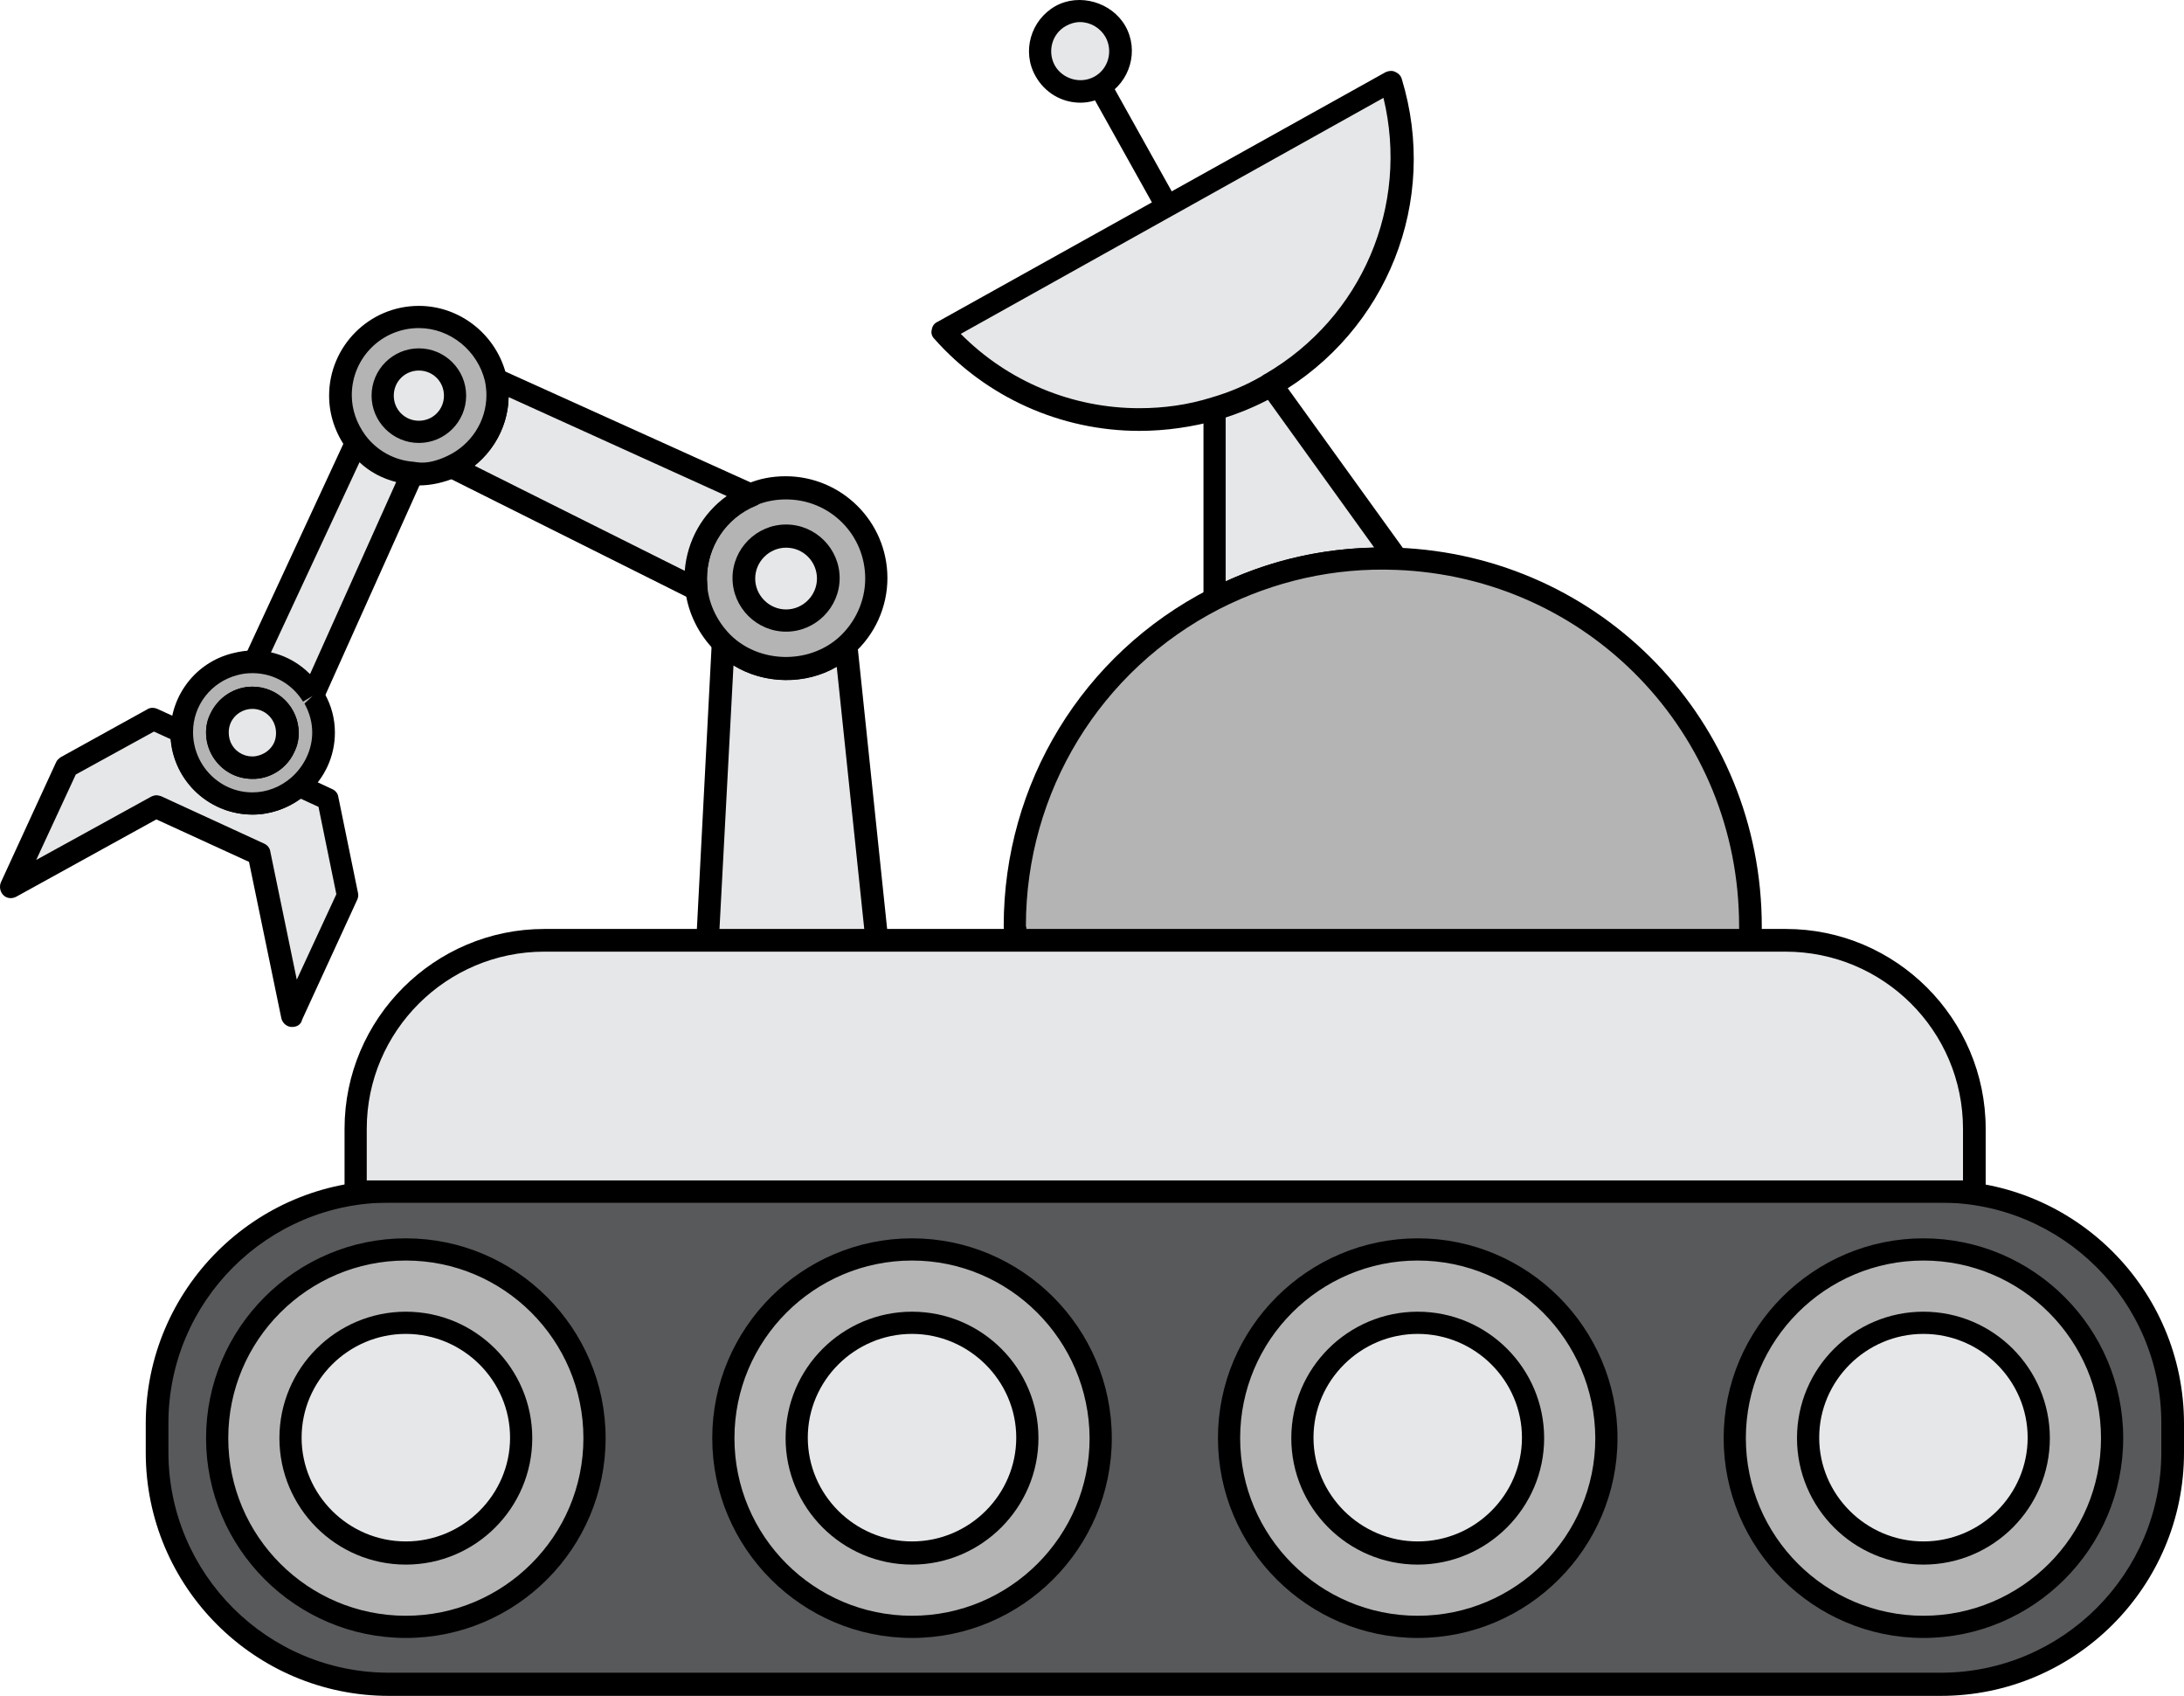 <?xml version="1.0" standalone="no"?><!-- Generator: Gravit.io --><svg xmlns="http://www.w3.org/2000/svg" xmlns:xlink="http://www.w3.org/1999/xlink" style="isolation:isolate" viewBox="708.698 329.312 452.604 351.377" width="452.604" height="351.377"><defs><clipPath id="_clipPath_B0VRFKzIgcXuGMFRRu7StSSNVSk4DVOX"><rect x="708.698" y="329.312" width="452.604" height="351.377"/></clipPath></defs><g clip-path="url(#_clipPath_B0VRFKzIgcXuGMFRRu7StSSNVSk4DVOX)"><g><g><path d=" M 1159.002 630.288 C 1159.002 656.788 1137.502 678.388 1110.902 678.388 L 789.302 678.388 C 762.702 678.388 741.202 656.888 741.202 630.288 L 741.202 624.288 C 741.202 597.688 762.702 576.188 789.302 576.188 L 1110.902 576.188 C 1137.402 576.188 1159.002 597.688 1159.002 624.288 L 1159.002 630.288 Z " fill="rgb(88,89,91)"/><path d=" M 1110.902 680.688 L 789.302 680.688 C 761.502 680.688 738.902 658.088 738.902 630.288 L 738.902 624.288 C 738.902 596.488 761.502 573.888 789.302 573.888 L 1110.902 573.888 C 1138.702 573.888 1161.302 596.488 1161.302 624.288 L 1161.302 630.288 C 1161.302 658.088 1138.702 680.688 1110.902 680.688 Z  M 789.302 578.488 C 764.102 578.488 743.602 598.988 743.602 624.188 L 743.602 630.188 C 743.602 655.388 764.102 675.888 789.302 675.888 L 1110.902 675.888 C 1136.102 675.888 1156.602 655.388 1156.602 630.188 L 1156.602 624.188 C 1156.602 598.988 1136.102 578.488 1110.902 578.488 L 789.302 578.488 Z " fill="rgb(0,0,0)"/></g><g><path d=" M 831.902 627.288 C 831.902 648.888 814.402 666.388 792.802 666.388 C 771.202 666.388 753.702 648.888 753.702 627.288 C 753.702 605.688 771.202 588.188 792.802 588.188 C 814.402 588.188 831.902 605.688 831.902 627.288 Z " fill="rgb(180,180,181)"/><path d=" M 792.802 668.688 C 770.002 668.688 751.402 650.088 751.402 627.288 C 751.402 604.488 770.002 585.888 792.802 585.888 C 815.602 585.888 834.202 604.488 834.202 627.288 C 834.202 650.088 815.702 668.688 792.802 668.688 Z  M 792.802 590.488 C 772.502 590.488 756.002 606.988 756.002 627.288 C 756.002 647.588 772.502 664.088 792.802 664.088 C 813.102 664.088 829.602 647.588 829.602 627.288 C 829.602 606.988 813.102 590.488 792.802 590.488 Z " fill="rgb(0,0,0)"/></g><g><path d=" M 816.702 627.288 C 816.702 640.488 806.002 651.188 792.802 651.188 C 779.602 651.188 768.902 640.488 768.902 627.288 C 768.902 614.088 779.602 603.388 792.802 603.388 C 806.002 603.388 816.702 614.088 816.702 627.288 Z " fill="rgb(230,231,232)"/><path d=" M 792.802 653.488 C 778.302 653.488 766.602 641.688 766.602 627.288 C 766.602 612.788 778.402 601.088 792.802 601.088 C 807.302 601.088 819.002 612.888 819.002 627.288 C 819.002 641.688 807.302 653.488 792.802 653.488 Z  M 792.802 605.688 C 780.902 605.688 771.202 615.388 771.202 627.188 C 771.202 638.988 780.902 648.688 792.802 648.688 C 804.702 648.688 814.402 638.988 814.402 627.188 C 814.402 615.388 804.702 605.688 792.802 605.688 Z " fill="rgb(0,0,0)"/></g><g><circle vector-effect="non-scaling-stroke" cx="897.702" cy="627.288" r="39.1" fill="rgb(180,180,181)"/><path d=" M 897.702 668.688 C 874.902 668.688 856.302 650.088 856.302 627.288 C 856.302 604.488 874.902 585.888 897.702 585.888 C 920.502 585.888 939.102 604.488 939.102 627.288 C 939.102 650.088 920.502 668.688 897.702 668.688 Z  M 897.702 590.488 C 877.402 590.488 860.902 606.988 860.902 627.288 C 860.902 647.588 877.402 664.088 897.702 664.088 C 918.002 664.088 934.502 647.588 934.502 627.288 C 934.402 606.988 917.902 590.488 897.702 590.488 Z " fill="rgb(0,0,0)"/></g><g><path d=" M 921.502 627.288 C 921.502 640.488 910.802 651.188 897.602 651.188 C 884.402 651.188 873.702 640.488 873.702 627.288 C 873.702 614.088 884.402 603.388 897.602 603.388 C 910.802 603.388 921.502 614.088 921.502 627.288 Z " fill="rgb(230,231,232)"/><path d=" M 897.702 653.488 C 883.202 653.488 871.502 641.688 871.502 627.288 C 871.502 612.788 883.302 601.088 897.702 601.088 C 912.202 601.088 923.902 612.888 923.902 627.288 C 923.902 641.688 912.102 653.488 897.702 653.488 Z  M 897.702 605.688 C 885.802 605.688 876.102 615.388 876.102 627.188 C 876.102 638.988 885.802 648.688 897.702 648.688 C 909.602 648.688 919.302 638.988 919.302 627.188 C 919.302 615.388 909.502 605.688 897.702 605.688 Z " fill="rgb(0,0,0)"/></g><g><circle vector-effect="non-scaling-stroke" cx="1002.502" cy="627.288" r="39.1" fill="rgb(180,180,181)"/><path d=" M 1002.502 668.688 C 979.702 668.688 961.102 650.088 961.102 627.288 C 961.102 604.488 979.702 585.888 1002.502 585.888 C 1025.302 585.888 1043.902 604.488 1043.902 627.288 C 1043.902 650.088 1025.302 668.688 1002.502 668.688 Z  M 1002.502 590.488 C 982.202 590.488 965.702 606.988 965.702 627.288 C 965.702 647.588 982.202 664.088 1002.502 664.088 C 1022.802 664.088 1039.302 647.588 1039.302 627.288 C 1039.202 606.988 1022.802 590.488 1002.502 590.488 Z " fill="rgb(0,0,0)"/></g><g><path d=" M 1026.402 627.288 C 1026.402 640.488 1015.702 651.188 1002.502 651.188 C 989.302 651.188 978.602 640.488 978.602 627.288 C 978.602 614.088 989.302 603.388 1002.502 603.388 C 1015.702 603.388 1026.402 614.088 1026.402 627.288 Z " fill="rgb(230,231,232)"/><path d=" M 1002.502 653.488 C 988.002 653.488 976.302 641.688 976.302 627.288 C 976.302 612.788 988.102 601.088 1002.502 601.088 C 1017.002 601.088 1028.702 612.888 1028.702 627.288 C 1028.702 641.688 1016.902 653.488 1002.502 653.488 Z  M 1002.502 605.688 C 990.602 605.688 980.902 615.388 980.902 627.188 C 980.902 638.988 990.602 648.688 1002.502 648.688 C 1014.402 648.688 1024.102 638.988 1024.102 627.188 C 1024.102 615.388 1014.402 605.688 1002.502 605.688 Z " fill="rgb(0,0,0)"/></g><g><path d=" M 1146.402 627.288 C 1146.402 648.888 1128.902 666.388 1107.302 666.388 C 1085.702 666.388 1068.202 648.888 1068.202 627.288 C 1068.202 605.688 1085.702 588.188 1107.302 588.188 C 1128.902 588.188 1146.402 605.688 1146.402 627.288 Z " fill="rgb(180,180,181)"/><path d=" M 1107.302 668.688 C 1084.502 668.688 1065.902 650.088 1065.902 627.288 C 1065.902 604.488 1084.502 585.888 1107.302 585.888 C 1130.102 585.888 1148.702 604.488 1148.702 627.288 C 1148.702 650.088 1130.102 668.688 1107.302 668.688 Z  M 1107.302 590.488 C 1087.002 590.488 1070.502 606.988 1070.502 627.288 C 1070.502 647.588 1087.002 664.088 1107.302 664.088 C 1127.602 664.088 1144.102 647.588 1144.102 627.288 C 1144.102 606.988 1127.602 590.488 1107.302 590.488 Z " fill="rgb(0,0,0)"/></g><g><path d=" M 1131.202 627.288 C 1131.202 640.488 1120.502 651.188 1107.302 651.188 C 1094.102 651.188 1083.402 640.488 1083.402 627.288 C 1083.402 614.088 1094.102 603.388 1107.302 603.388 C 1120.502 603.388 1131.202 614.088 1131.202 627.288 Z " fill="rgb(230,231,232)"/><path d=" M 1107.302 653.488 C 1092.802 653.488 1081.102 641.688 1081.102 627.288 C 1081.102 612.788 1092.902 601.088 1107.302 601.088 C 1121.802 601.088 1133.502 612.888 1133.502 627.288 C 1133.502 641.688 1121.802 653.488 1107.302 653.488 Z  M 1107.302 605.688 C 1095.402 605.688 1085.702 615.388 1085.702 627.188 C 1085.702 638.988 1095.402 648.688 1107.302 648.688 C 1119.202 648.688 1128.902 638.988 1128.902 627.188 C 1128.902 615.388 1119.202 605.688 1107.302 605.688 Z " fill="rgb(0,0,0)"/></g><g><path d=" M 1117.902 576.188 L 1117.902 563.188 C 1117.902 541.588 1100.402 524.088 1078.802 524.088 L 821.502 524.088 C 799.902 524.088 782.402 541.588 782.402 563.188 L 782.402 576.188 L 1117.902 576.188 Z " fill="rgb(230,231,232)"/><path d=" M 1117.902 578.488 L 782.402 578.488 C 781.102 578.488 780.102 577.488 780.102 576.188 L 780.102 563.188 C 780.102 540.388 798.702 521.788 821.502 521.788 L 1078.802 521.788 C 1101.602 521.788 1120.202 540.388 1120.202 563.188 L 1120.202 576.188 C 1120.202 577.488 1119.102 578.488 1117.902 578.488 Z  M 784.702 573.888 L 1115.502 573.888 L 1115.502 563.188 C 1115.502 542.888 1099.002 526.488 1078.702 526.488 L 821.502 526.488 C 801.202 526.488 784.702 542.988 784.702 563.188 L 784.702 573.888 Z " fill="rgb(0,0,0)"/></g><g><path d=" M 950.502 374.388 C 949.702 374.388 948.902 373.988 948.502 373.188 L 934.602 348.288 C 934.002 347.188 934.402 345.788 935.502 345.088 C 936.602 344.488 938.002 344.888 938.702 345.988 L 952.602 370.888 C 953.202 371.988 952.802 373.388 951.702 374.088 C 951.202 374.288 950.902 374.388 950.502 374.388 Z " fill="rgb(0,0,0)"/></g><g><path d=" M 936.602 347.188 C 932.602 349.388 927.502 347.988 925.302 343.988 C 923.102 339.988 924.502 334.888 928.502 332.688 C 932.502 330.488 937.602 331.888 939.802 335.888 C 942.002 339.888 940.602 344.888 936.602 347.188 Z " fill="rgb(230,231,232)"/><path d=" M 932.602 350.588 C 928.702 350.588 925.202 348.488 923.302 345.088 C 920.402 339.988 922.302 333.488 927.402 330.588 C 932.402 327.788 939.102 329.788 941.902 334.688 C 944.802 339.788 942.902 346.288 937.802 349.188 C 936.102 350.088 934.402 350.588 932.602 350.588 Z  M 932.502 333.888 C 931.502 333.888 930.502 334.188 929.602 334.688 C 926.702 336.288 925.702 339.988 927.302 342.888 C 928.902 345.688 932.602 346.788 935.502 345.188 C 938.402 343.588 939.402 339.888 937.802 336.988 C 936.702 335.088 934.702 333.888 932.502 333.888 Z " fill="rgb(0,0,0)"/></g><g><path d=" M 871.602 467.888 C 866.502 467.888 861.902 465.888 858.502 462.588 L 855.302 524.088 L 890.302 524.088 L 883.902 463.188 C 880.702 466.088 876.402 467.888 871.602 467.888 Z " fill="rgb(230,231,232)"/><path d=" M 890.402 526.388 C 890.402 526.388 890.402 526.388 890.402 526.388 L 855.302 526.388 C 854.702 526.388 854.102 526.088 853.602 525.688 C 853.202 525.188 852.902 524.588 853.002 523.988 L 856.202 462.488 C 856.202 461.588 856.802 460.788 857.702 460.488 C 858.502 460.188 859.502 460.388 860.202 460.988 C 866.102 466.788 876.202 467.088 882.502 461.588 C 883.202 460.988 884.102 460.888 884.902 461.188 C 885.702 461.488 886.302 462.288 886.402 463.088 L 892.702 523.288 C 892.802 523.588 892.902 523.888 892.902 524.188 C 892.802 525.388 891.702 526.388 890.402 526.388 Z  M 857.802 521.788 L 887.802 521.788 L 882.102 467.488 C 875.602 471.288 867.002 471.088 860.702 467.188 L 857.802 521.788 Z " fill="rgb(0,0,0)"/></g><g><path d=" M 871.602 430.388 C 869.102 430.388 866.702 430.888 864.502 431.788 C 857.702 434.588 852.902 441.288 852.902 449.088 C 852.902 449.788 853.002 450.588 853.002 451.288 C 853.502 455.688 855.502 459.588 858.502 462.488 C 861.902 465.788 866.502 467.788 871.602 467.788 C 876.302 467.788 880.702 465.988 884.002 463.088 C 887.902 459.688 890.402 454.688 890.402 449.088 C 890.302 438.788 882.002 430.388 871.602 430.388 Z " fill="rgb(180,180,181)"/><path d=" M 871.602 470.188 C 866.102 470.188 860.902 468.088 856.902 464.188 C 853.502 460.788 851.302 456.388 850.702 451.588 C 850.602 450.788 850.502 449.988 850.502 449.088 C 850.502 440.488 855.602 432.888 863.502 429.588 C 866.002 428.488 868.702 427.988 871.502 427.988 C 883.102 427.988 892.602 437.388 892.602 449.088 C 892.602 455.088 890.002 460.888 885.402 464.888 C 881.702 468.388 876.702 470.188 871.602 470.188 Z  M 871.602 432.788 C 869.402 432.788 867.302 433.188 865.402 433.988 C 859.202 436.488 855.202 442.488 855.202 449.188 C 855.202 449.888 855.302 450.488 855.302 451.088 C 855.702 454.788 857.502 458.288 860.102 460.888 C 866.002 466.688 876.102 466.988 882.402 461.488 C 885.902 458.388 888.002 453.888 888.002 449.188 C 888.002 440.088 880.702 432.788 871.602 432.788 Z " fill="rgb(0,0,0)"/></g><g><path d=" M 864.502 431.888 L 811.402 407.888 C 811.602 408.988 811.802 410.188 811.802 411.288 C 811.802 417.788 807.902 423.488 802.302 425.988 L 853.102 451.388 C 853.002 450.688 853.002 449.888 853.002 449.188 C 852.902 441.388 857.702 434.688 864.502 431.888 Z " fill="rgb(230,231,232)"/><path d=" M 853.002 453.688 C 852.602 453.688 852.302 453.588 852.002 453.488 L 801.202 428.088 C 800.402 427.688 799.902 426.888 799.902 425.988 C 799.902 425.088 800.402 424.288 801.302 423.888 C 806.202 421.588 809.402 416.688 809.402 411.288 C 809.402 410.388 809.302 409.388 809.102 408.388 C 808.902 407.488 809.202 406.688 809.902 406.088 C 810.602 405.588 811.502 405.388 812.302 405.788 L 865.402 429.788 C 866.202 430.188 866.802 430.988 866.802 431.988 C 866.802 432.888 866.202 433.788 865.402 434.088 C 859.202 436.588 855.202 442.588 855.202 449.288 C 855.202 449.988 855.302 450.588 855.302 451.188 C 855.402 452.088 855.002 452.888 854.302 453.388 C 854.002 453.588 853.502 453.688 853.002 453.688 Z  M 807.002 425.788 L 850.602 447.588 C 851.102 441.288 854.302 435.688 859.302 432.088 L 814.102 411.588 C 814.002 417.188 811.302 422.388 807.002 425.788 Z " fill="rgb(0,0,0)"/></g><g><path d=" M 811.402 407.788 C 809.802 400.488 803.302 394.988 795.502 394.988 C 786.502 394.988 779.202 402.288 779.202 411.288 C 779.202 414.888 780.402 418.288 782.502 420.988 C 785.202 424.588 789.402 427.088 794.102 427.488 C 794.602 427.488 795.002 427.588 795.502 427.588 C 797.902 427.588 800.202 426.988 802.302 426.088 C 807.902 423.488 811.802 417.888 811.802 411.388 C 811.802 410.088 811.602 408.888 811.402 407.788 Z " fill="rgb(180,180,181)"/><path d=" M 795.502 429.888 C 795.102 429.888 794.702 429.888 794.302 429.788 C 788.602 429.288 783.802 426.588 780.602 422.388 C 778.202 419.088 776.902 415.288 776.902 411.288 C 776.902 401.088 785.202 392.688 795.502 392.688 C 804.202 392.688 811.802 398.888 813.702 407.388 C 814.002 408.688 814.102 409.988 814.102 411.288 C 814.102 418.488 809.802 425.088 803.302 428.188 C 800.702 429.288 798.102 429.888 795.502 429.888 Z  M 795.502 397.288 C 787.802 397.288 781.602 403.488 781.602 411.188 C 781.602 414.188 782.602 416.988 784.402 419.488 C 786.802 422.688 790.402 424.688 794.402 424.988 L 795.102 425.088 C 797.102 425.388 799.302 424.788 801.402 423.788 C 806.302 421.488 809.502 416.588 809.502 411.188 C 809.502 410.288 809.402 409.288 809.202 408.288 C 807.702 401.988 802.002 397.288 795.502 397.288 Z " fill="rgb(0,0,0)"/></g><g><path d=" M 770.602 492.188 C 768.002 494.388 764.702 495.888 761.002 495.888 C 752.902 495.888 746.302 489.288 746.302 481.188 C 746.302 481.188 746.302 481.088 746.302 481.088 L 740.402 478.388 L 722.502 488.288 L 711.102 513.088 L 741.102 496.488 L 762.402 506.288 L 769.302 539.888 L 780.702 515.088 L 776.602 495.088 L 770.602 492.188 Z " fill="rgb(230,231,232)"/><path d=" M 769.302 542.088 C 769.202 542.088 769.102 542.088 769.002 542.088 C 768.002 541.988 767.202 541.188 767.002 540.288 L 760.302 507.888 L 741.102 499.088 L 712.102 515.088 C 711.202 515.588 710.102 515.488 709.402 514.788 C 708.702 514.088 708.502 512.988 708.902 512.088 L 720.302 487.288 C 720.502 486.788 720.902 486.488 721.302 486.188 L 739.202 476.288 C 739.802 475.888 740.602 475.888 741.302 476.188 L 747.202 478.888 C 748.002 479.288 748.602 480.088 748.602 480.988 C 748.602 487.988 754.102 493.488 760.902 493.488 C 763.902 493.488 766.702 492.388 769.002 490.388 C 769.702 489.788 770.702 489.588 771.502 489.988 L 777.502 492.788 C 778.202 493.088 778.702 493.688 778.802 494.388 L 782.902 514.388 C 783.002 514.888 782.902 515.388 782.702 515.788 L 771.302 540.588 C 771.102 541.588 770.202 542.088 769.302 542.088 Z  M 741.102 494.088 C 741.402 494.088 741.802 494.188 742.102 494.288 L 763.402 504.088 C 764.102 504.388 764.602 504.988 764.702 505.688 L 770.202 532.288 L 778.402 514.588 L 774.702 496.488 L 771.002 494.788 C 768.102 496.888 764.602 498.088 761.102 498.088 C 752.202 498.088 744.802 491.188 744.102 482.488 L 740.602 480.888 L 724.402 489.788 L 716.202 507.488 L 740.002 494.388 C 740.402 494.188 740.802 494.088 741.102 494.088 Z " fill="rgb(0,0,0)"/></g><g><path d=" M 761.002 473.888 C 758.102 473.888 755.502 475.688 754.402 478.188 C 754.002 479.088 753.702 480.088 753.702 481.188 C 753.702 482.588 754.102 483.888 754.802 484.988 C 756.102 487.088 758.302 488.488 761.002 488.488 C 761.402 488.488 761.802 488.388 762.202 488.388 C 764.602 487.988 766.702 486.388 767.702 484.188 C 768.102 483.288 768.402 482.288 768.402 481.188 C 768.302 477.088 765.002 473.888 761.002 473.888 Z " fill="none"/></g><g><path d=" M 773.502 473.488 L 794.102 427.388 C 789.302 426.988 785.202 424.588 782.502 420.888 L 761.402 466.488 C 766.502 466.588 771.002 469.388 773.502 473.488 Z " fill="rgb(230,231,232)"/><path d=" M 773.502 475.888 C 772.702 475.888 771.902 475.488 771.502 474.788 C 769.302 471.188 765.502 468.988 761.302 468.888 C 760.502 468.888 759.802 468.488 759.402 467.788 C 759.002 467.088 758.902 466.288 759.302 465.588 L 780.402 420.088 C 780.702 419.388 781.502 418.788 782.302 418.788 C 783.102 418.688 783.902 419.088 784.402 419.688 C 786.802 422.888 790.402 424.888 794.402 425.188 C 795.202 425.288 795.802 425.688 796.202 426.288 C 796.602 426.988 796.602 427.688 796.302 428.388 L 775.602 474.488 C 775.202 475.288 774.502 475.788 773.602 475.888 C 773.602 475.888 773.502 475.888 773.502 475.888 Z  M 764.802 464.588 C 767.902 465.288 770.702 466.888 772.902 469.088 L 790.802 429.188 C 788.002 428.488 785.302 427.088 783.202 425.088 L 764.802 464.588 Z " fill="rgb(0,0,0)"/></g><g><path d=" M 773.802 473.988 C 773.702 473.788 773.602 473.688 773.502 473.488 C 771.002 469.388 766.602 466.588 761.402 466.388 C 761.302 466.388 761.202 466.388 761.002 466.388 C 759.702 466.388 758.502 466.588 757.302 466.888 C 751.002 468.488 746.402 474.188 746.302 480.888 C 746.302 480.988 746.302 480.988 746.302 480.988 C 746.302 489.088 752.902 495.688 761.002 495.688 C 764.702 495.688 768.002 494.288 770.602 491.988 C 773.702 489.288 775.702 485.388 775.702 480.988 C 775.702 478.488 775.002 476.088 773.802 473.988 Z  M 767.602 484.088 C 766.602 486.288 764.602 487.888 762.102 488.288 C 761.702 488.388 761.302 488.388 760.902 488.388 C 758.302 488.388 756.002 486.988 754.702 484.888 C 754.002 483.788 753.602 482.488 753.602 481.088 C 753.602 479.988 753.802 478.988 754.302 478.088 C 755.402 475.588 758.002 473.788 760.902 473.788 C 764.902 473.788 768.202 476.988 768.202 481.088 C 768.302 482.188 768.002 483.188 767.602 484.088 Z " fill="rgb(180,180,181)"/><path d=" M 761.002 498.088 C 751.602 498.088 744.002 490.488 744.002 481.088 C 744.102 473.288 749.302 466.588 756.802 464.688 C 758.402 464.288 759.702 464.088 761.102 464.088 C 761.202 464.088 761.502 464.088 761.602 464.088 C 767.302 464.188 772.502 467.288 775.502 472.288 L 775.902 472.888 C 777.402 475.488 778.102 478.288 778.102 481.088 C 778.102 485.988 776.002 490.588 772.202 493.888 C 769.002 496.588 765.102 498.088 761.002 498.088 Z  M 761.002 468.788 C 759.902 468.788 759.002 468.888 757.902 469.188 C 752.502 470.588 748.702 475.388 748.702 480.988 C 748.702 487.888 754.202 493.488 761.002 493.488 C 764.002 493.488 766.802 492.388 769.102 490.388 C 771.802 487.988 773.402 484.588 773.402 481.088 C 773.402 479.088 772.902 477.088 771.802 475.088 L 773.502 473.488 L 771.502 474.688 C 769.302 471.088 765.502 468.888 761.302 468.788 C 761.202 468.788 761.102 468.788 761.002 468.788 Z  M 761.002 490.688 C 757.602 490.688 754.602 488.988 752.802 486.088 C 751.902 484.588 751.402 482.888 751.402 481.088 C 751.402 479.688 751.702 478.388 752.302 477.188 C 753.902 473.788 757.302 471.588 761.002 471.588 C 766.302 471.588 770.602 475.888 770.602 481.188 C 770.602 482.588 770.302 483.888 769.702 485.088 C 768.402 487.988 765.702 490.088 762.502 490.588 C 761.902 490.688 761.502 490.688 761.002 490.688 Z  M 761.002 476.188 C 759.102 476.188 757.302 477.288 756.502 479.088 C 756.202 479.788 756.102 480.388 756.102 481.088 C 756.102 481.988 756.302 482.888 756.802 483.688 C 757.802 485.388 759.802 486.288 761.702 485.988 C 763.402 485.688 764.802 484.688 765.502 483.188 C 765.802 482.488 765.902 481.888 765.902 481.188 C 765.902 478.388 763.702 476.188 761.002 476.188 Z " fill="rgb(0,0,0)"/></g><g><path d=" M 761.002 473.888 C 758.102 473.888 755.502 475.688 754.402 478.188 C 754.002 479.088 753.702 480.088 753.702 481.188 C 753.702 482.588 754.102 483.888 754.802 484.988 C 756.102 487.088 758.302 488.488 761.002 488.488 C 761.402 488.488 761.802 488.388 762.202 488.388 C 764.602 487.988 766.702 486.388 767.702 484.188 C 768.102 483.288 768.402 482.288 768.402 481.188 C 768.302 477.088 765.002 473.888 761.002 473.888 Z " fill="rgb(230,231,232)"/><path d=" M 761.002 490.688 C 757.602 490.688 754.602 488.988 752.802 486.088 C 751.902 484.588 751.402 482.888 751.402 481.088 C 751.402 479.688 751.702 478.388 752.302 477.188 C 753.902 473.788 757.302 471.588 761.002 471.588 C 766.302 471.588 770.602 475.888 770.602 481.188 C 770.602 482.588 770.302 483.888 769.702 485.088 C 768.402 487.988 765.702 490.088 762.502 490.588 C 761.902 490.688 761.502 490.688 761.002 490.688 Z  M 761.002 476.188 C 759.102 476.188 757.302 477.288 756.502 479.088 C 756.202 479.788 756.102 480.388 756.102 481.088 C 756.102 481.988 756.302 482.888 756.802 483.688 C 757.802 485.388 759.802 486.288 761.702 485.988 C 763.402 485.688 764.802 484.688 765.502 483.188 C 765.802 482.488 765.902 481.888 765.902 481.188 C 765.902 478.388 763.702 476.188 761.002 476.188 Z " fill="rgb(0,0,0)"/></g><g><path d=" M 998.102 445.088 L 972.002 408.888 C 971.702 409.088 971.502 409.188 971.202 409.388 C 967.702 411.388 964.002 412.788 960.302 413.988 L 960.302 453.488 C 970.802 448.088 982.602 444.988 995.202 444.988 C 996.202 444.988 997.202 444.988 998.102 445.088 Z " fill="rgb(230,231,232)"/><path d=" M 960.402 455.788 C 960.002 455.788 959.602 455.688 959.202 455.488 C 958.502 455.088 958.102 454.288 958.102 453.488 L 958.102 413.988 C 958.102 412.988 958.802 412.088 959.802 411.788 C 963.602 410.688 967.102 409.188 970.202 407.388 C 970.202 407.388 970.902 406.888 971.002 406.888 C 972.002 406.288 973.402 406.588 974.002 407.588 L 1000.102 443.788 C 1000.602 444.488 1000.702 445.488 1000.302 446.288 C 999.902 447.088 999.002 447.588 998.202 447.488 C 985.402 446.988 973.002 449.788 961.602 455.588 C 961.102 455.688 960.802 455.788 960.402 455.788 Z  M 962.702 415.688 L 962.702 449.788 C 972.402 445.288 982.802 442.988 993.502 442.788 L 971.402 412.088 C 968.702 413.388 965.802 414.588 962.702 415.688 Z " fill="rgb(0,0,0)"/></g><g><path d=" M 998.102 445.088 C 997.102 445.088 996.202 444.988 995.202 444.988 C 982.602 444.988 970.802 448.088 960.302 453.488 C 935.802 466.188 919.002 491.688 919.002 521.288 C 919.002 522.288 919.102 523.188 919.102 524.188 L 1071.202 524.188 C 1071.202 523.188 1071.302 522.288 1071.302 521.288 C 1071.502 480.088 1038.902 446.588 998.102 445.088 Z " fill="rgb(180,180,181)"/><path d=" M 1071.302 526.388 L 919.202 526.388 C 917.902 526.388 916.902 525.388 916.902 524.188 L 916.802 523.088 C 916.802 522.488 916.702 521.888 916.702 521.188 C 916.702 491.688 933.002 464.888 959.302 451.388 C 971.402 445.188 984.702 442.288 998.202 442.788 C 1040.602 444.388 1073.802 478.788 1073.802 521.288 C 1073.802 521.888 1073.802 522.488 1073.702 523.188 L 1073.602 524.288 C 1073.602 525.388 1072.602 526.388 1071.302 526.388 Z  M 921.402 521.788 L 1069.102 521.788 C 1069.102 521.588 1069.102 521.388 1069.102 521.188 C 1069.102 481.288 1037.902 448.888 998.002 447.388 C 985.202 446.888 972.802 449.688 961.402 455.488 C 936.702 468.188 921.302 493.388 921.302 521.188 C 921.402 521.388 921.402 521.588 921.402 521.788 Z " fill="rgb(0,0,0)"/></g><g><path d=" M 996.802 346.188 L 904.002 397.888 C 918.002 413.788 940.102 419.988 960.302 413.888 C 964.002 412.788 967.702 411.288 971.202 409.288 C 971.502 409.188 971.702 408.988 972.002 408.788 C 994.302 396.088 1004.002 369.888 996.802 346.188 Z " fill="rgb(230,231,232)"/><path d=" M 944.802 418.588 L 944.802 418.588 C 928.502 418.588 913.002 411.588 902.302 399.488 C 901.802 398.988 901.602 398.288 901.802 397.588 C 901.902 396.888 902.302 396.288 903.002 395.988 L 995.802 344.288 C 996.402 343.988 997.202 343.888 997.802 344.188 C 998.502 344.488 999.002 344.988 999.202 345.688 C 1006.902 370.988 996.202 397.788 973.402 411.088 C 972.902 411.388 972.702 411.488 972.502 411.588 C 969.102 413.488 965.202 415.088 961.202 416.288 C 955.802 417.788 950.302 418.588 944.802 418.588 Z  M 907.802 398.488 C 917.502 408.288 930.802 413.888 944.802 413.888 L 944.802 413.888 C 949.902 413.888 954.902 413.188 959.702 411.688 C 963.502 410.588 967.002 409.088 970.102 407.288 C 970.102 407.288 970.802 406.788 970.902 406.788 C 991.002 395.088 1000.802 371.888 995.402 349.588 L 907.802 398.488 Z " fill="rgb(0,0,0)"/></g><g><circle vector-effect="non-scaling-stroke" cx="871.602" cy="449.188" r="8.7" fill="rgb(230,231,232)"/><path d=" M 871.602 460.188 C 865.502 460.188 860.502 455.188 860.502 449.088 C 860.502 442.988 865.502 437.988 871.602 437.988 C 877.702 437.988 882.702 442.988 882.702 449.088 C 882.702 455.188 877.702 460.188 871.602 460.188 Z  M 871.602 442.788 C 868.102 442.788 865.202 445.688 865.202 449.188 C 865.202 452.688 868.102 455.588 871.602 455.588 C 875.102 455.588 878.002 452.688 878.002 449.188 C 878.002 445.688 875.202 442.788 871.602 442.788 Z " fill="rgb(0,0,0)"/></g><g><circle vector-effect="non-scaling-stroke" cx="795.502" cy="411.288" r="7.5" fill="rgb(230,231,232)"/><path d=" M 795.502 421.088 C 790.102 421.088 785.702 416.688 785.702 411.288 C 785.702 405.888 790.102 401.488 795.502 401.488 C 800.902 401.488 805.302 405.888 805.302 411.288 C 805.302 416.688 800.902 421.088 795.502 421.088 Z  M 795.502 406.088 C 792.602 406.088 790.302 408.388 790.302 411.288 C 790.302 414.188 792.602 416.488 795.502 416.488 C 798.402 416.488 800.702 414.188 800.702 411.288 C 800.702 408.388 798.402 406.088 795.502 406.088 Z " fill="rgb(0,0,0)"/></g></g></g></svg>